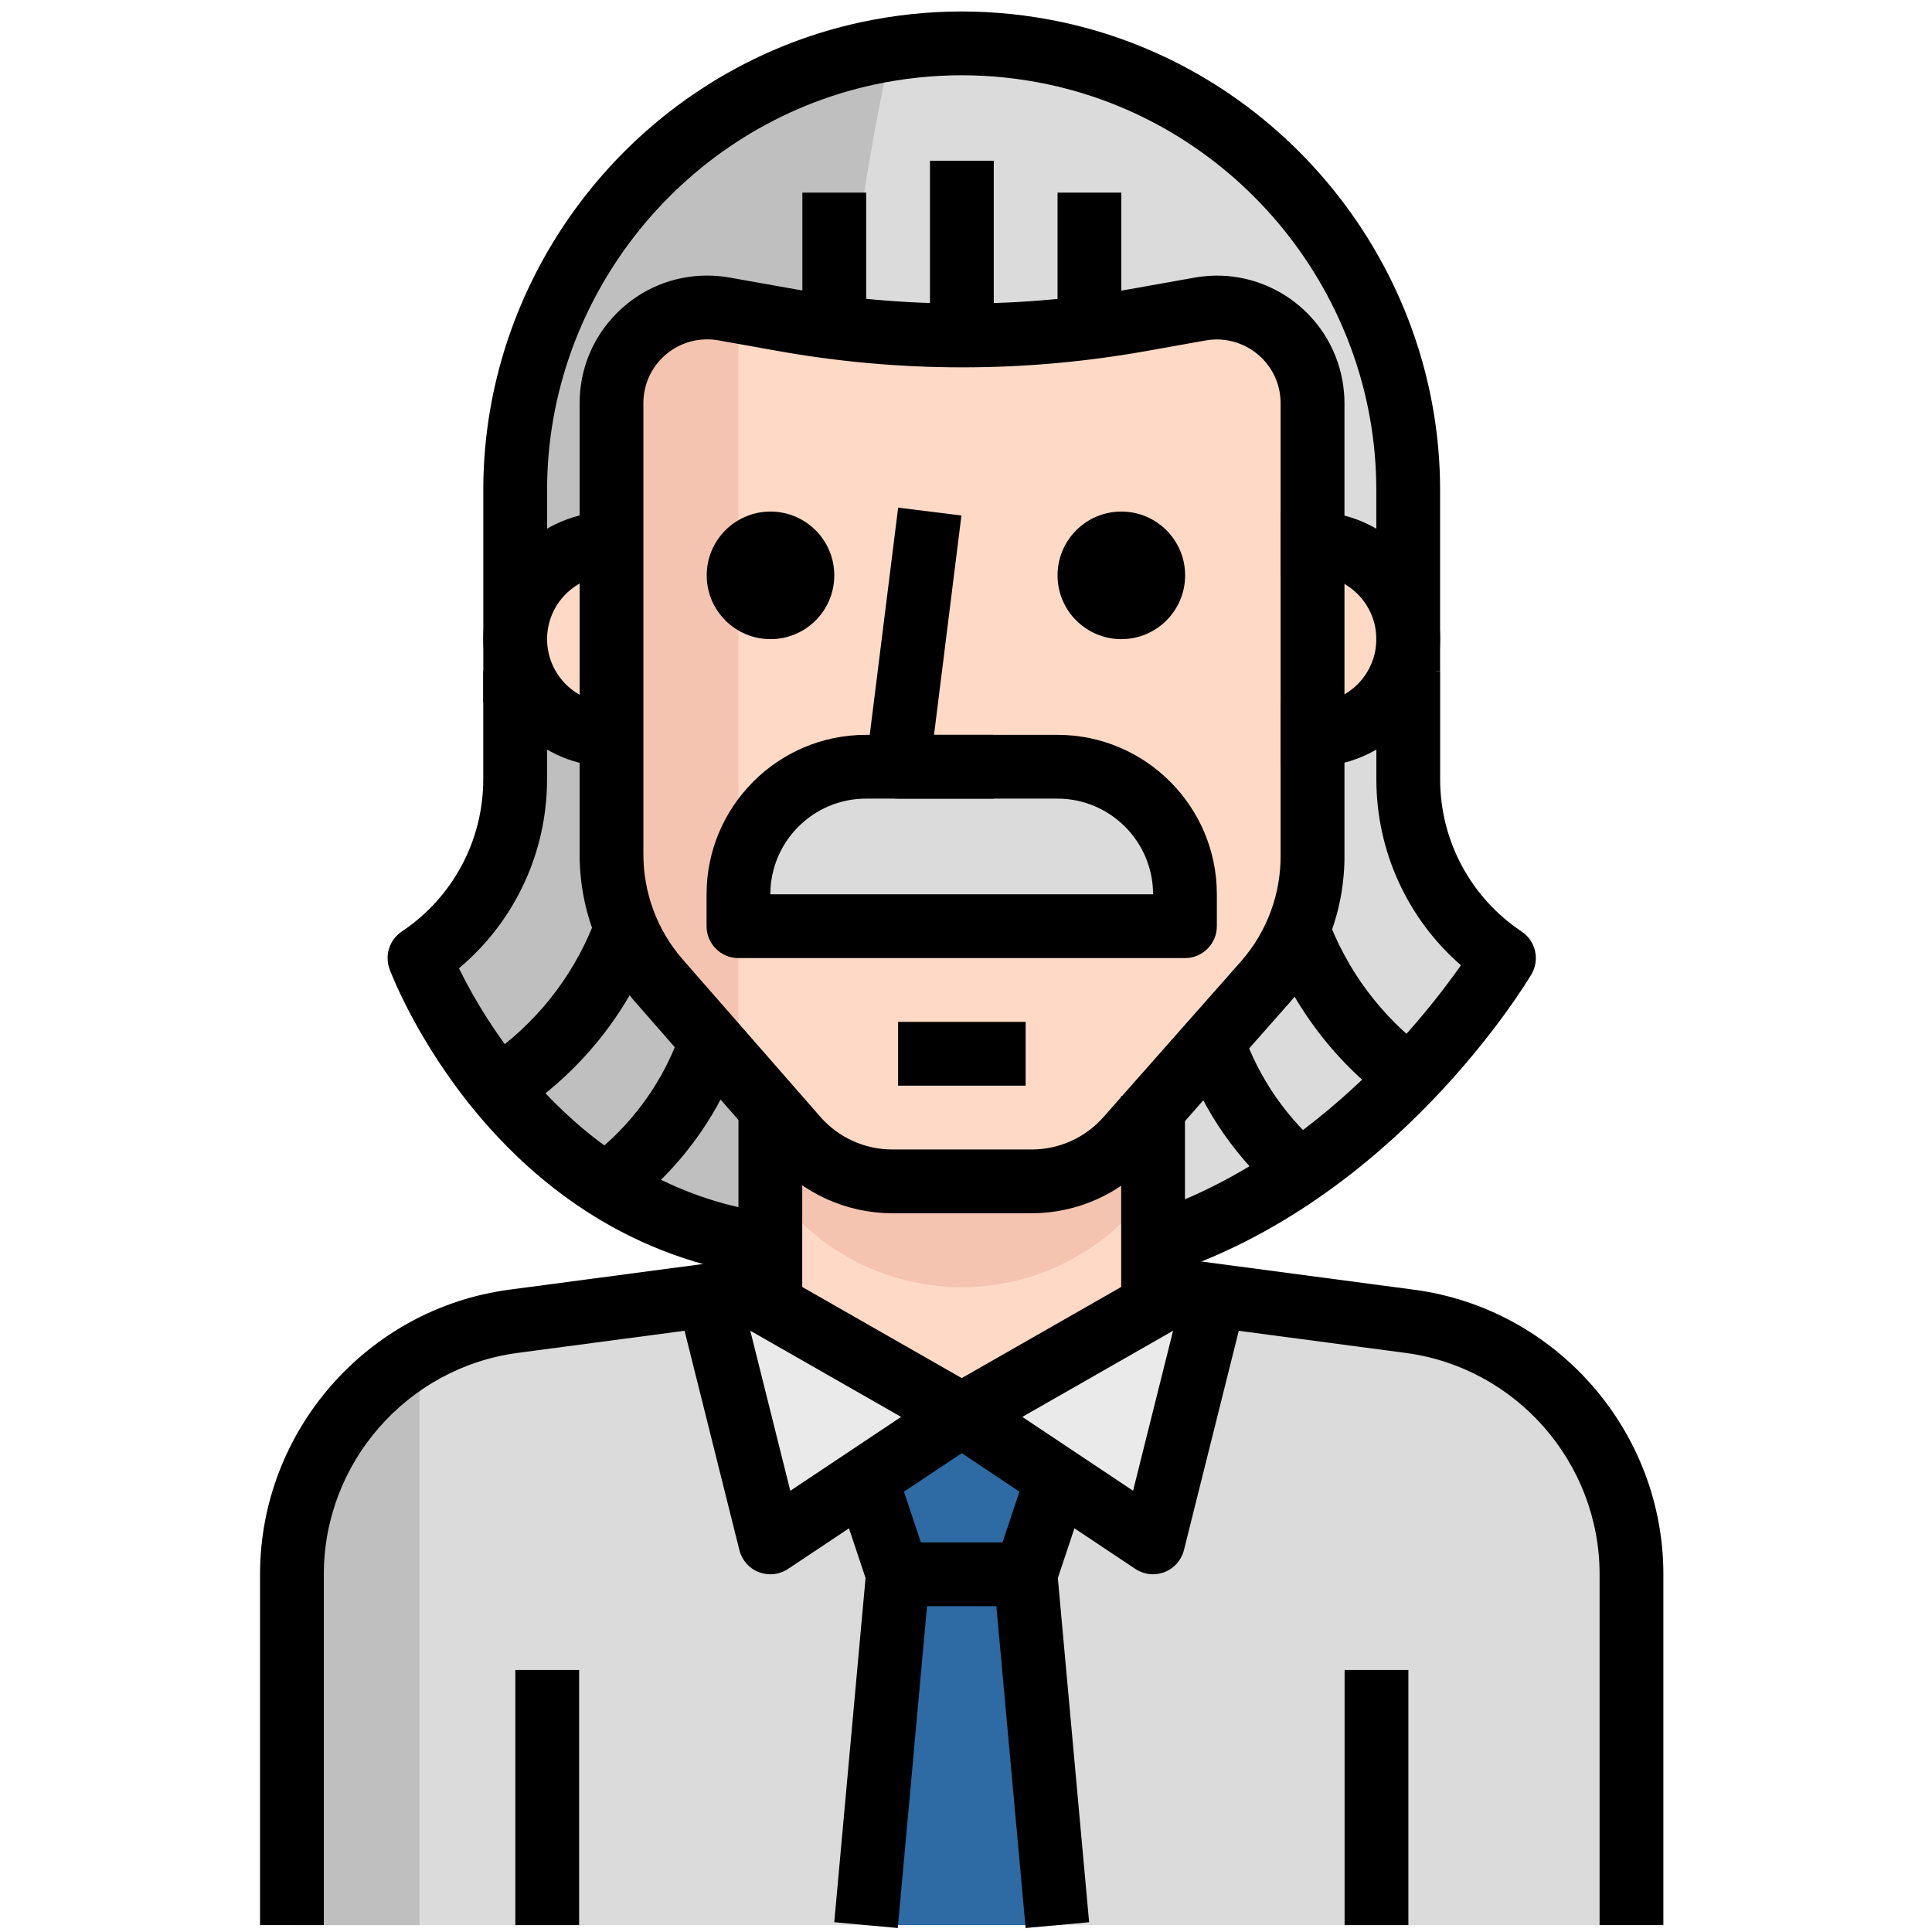 <svg xmlns="http://www.w3.org/2000/svg" width="32" height="32" viewBox="0 0 32 32"><g transform="matrix(.062 0 0 .062 .057 29.95)"><path fill="#dbdbdb" d="M307.12-150.44c59.643-19 93.725-76.683 93.725-76.683-15.95-10.642-25.544-28.543-25.56-47.714v-77.365c0-56.26-39.306-104.87-94.322-116.644-16.46-3.493-33.468-3.493-49.93 0-55.016 11.775-94.32 60.384-94.32 116.644v77.365c-.018 19.17-9.612 37.072-25.562 47.714 0 0 25.562 68.163 93.726 76.684z"/><path fill="#bfbfbf" d="M237.083-469.784c-2.045 0-4.09.51-6.05.937-55.015 11.775-94.32 60.384-94.32 116.644v77.365c-.017 19.17-9.61 37.072-25.56 47.714 0 0 25.56 68.163 93.724 76.684h37.405c-26.168-104.638-27.94-213.896-5.2-319.344z"/><path fill="#dbdbdb" d="M375.795-130.076l-61.773-8.52-58.024 33.485-58.024-33.145-61.773 8.52c-33.723 4.507-58.96 33.195-59.13 67.226v93.726h357.856V-62.51c.01-34.148-25.27-63.033-59.13-67.566z"/><path fill="#fedac6" d="M204.875-198.835v59.643l-6.9.937 58.023 33.144 58.024-33.145-6.902-.937v-59.643"/><g fill="#eaeaea"><path d="M204.875-139.192h-17.04l17.04 68.163 51.123-34.08"/><path d="M324.16-139.192h-17.04l-51.122 34.08 51.122 34.083"/></g><path fill="#2e6aa3" d="M230.437 31.216l8.52-93.725-8.52-25.56 25.56-17.04 25.562 17.04-8.52 25.56 8.52 93.726"/><path fill="#bfbfbf" d="M77.07-62.51v93.726h34.08V-121.47C90.09-109.303 77.096-86.834 77.07-62.51z"/><path fill="#f5c4b0" d="M204.875-198.835v34.082l7.498 7.498c11.57 11.57 27.265 18.063 43.624 18.063 16.36 0 32.054-6.493 43.624-18.063l7.5-7.498v-34.082z"/><g fill="#fedac6"><path d="M349.722-375.378v120.564c.11 12.525-4.37 24.65-12.61 34.082l-36.808 41.665c-6.458 7.353-15.77 11.58-25.56 11.588h-37.32c-9.79-.008-19.103-4.234-25.56-11.587l-36.81-42.09c-8.238-9.433-12.72-21.558-12.61-34.083v-120.138c.01-14.118 11.452-25.56 25.57-25.553 1.543 0 3.077.135 4.593.417l14.826 2.64c32.224 5.88 65.25 5.88 97.473 0l14.826-2.64c13.905-2.445 27.155 6.842 29.608 20.747.255 1.448.382 2.922.382 4.388z"/><path d="M349.722-337.888h-8.52v51.122h8.52c14.118 0 25.56-11.443 25.56-25.56 0-14.12-11.44-25.562-25.56-25.562z"/><path d="M136.712-312.327c0 14.118 11.443 25.56 25.56 25.56h8.52v-51.12h-8.52c-14.117 0-25.56 11.45-25.56 25.56z"/></g><path fill="#dbdbdb" d="M315.64-235.643H196.356v-8.52c0-18.822 15.26-34.082 34.082-34.082h51.122c18.82 0 34.08 15.26 34.08 34.082z"/><path fill="#f5c4b0" d="M196.355-399.832l-3.92-.682c-13.887-2.54-27.205 6.654-29.744 20.543-.28 1.516-.416 3.05-.416 4.59v120.565c-.11 12.525 4.37 24.65 12.61 34.082l21.47 24.028z"/><path d="M349.722-278.237h-8.52v-17.04h8.52c9.398 0 17.04-7.644 17.04-17.042 0-9.397-7.642-17.04-17.04-17.04h-8.52v-17.04h8.52c18.796 0 34.082 15.285 34.082 34.08 0 18.797-15.286 34.083-34.082 34.083z"/><path d="M170.794-278.237h-8.52c-18.796 0-34.082-15.286-34.082-34.082 0-18.795 15.286-34.08 34.082-34.08h8.52v17.04h-8.52c-9.398 0-17.04 7.643-17.04 17.04 0 9.4 7.642 17.042 17.04 17.042h8.52z"/><path d="M264.518-269.717h-25.56c-2.446 0-4.772-1.048-6.39-2.88-1.62-1.832-2.37-4.27-2.07-6.697l8.52-68.163 16.903 2.113-7.318 58.586h15.908v17.04z"/><path d="M274.76-158.95h-37.336c-12.252-.018-23.89-5.3-31.96-14.486l-36.817-42.1c-9.62-11.016-14.843-25.143-14.715-39.764v-120.078c0-9.108 3.553-17.663 9.986-24.096 6.433-6.433 14.987-9.97 24.087-9.97h.017c2.053 0 4.107.18 6.135.555l14.774 2.634c31.365 5.71 63.13 5.726 94.45 0l14.86-2.65c18.574-3.29 36.23 9.142 39.492 27.65.34 1.96.52 3.918.52 5.87v120.564c.136 14.536-5.095 28.663-14.723 39.68l-36.835 41.707c-8.06 9.176-19.708 14.467-31.935 14.484zm-86.755-233.452c-4.558 0-8.827 1.772-12.048 4.984-3.22 3.212-4.993 7.498-4.993 12.048v120.138c-.094 10.523 3.638 20.61 10.506 28.484l36.8 42.082c4.83 5.504 11.818 8.674 19.162 8.682h37.31c7.32-.01 14.315-3.178 19.163-8.7l36.817-41.68c6.842-7.84 10.574-17.928 10.472-28.365v-120.648c0-.988-.094-1.968-.256-2.94-1.627-9.22-10.48-15.422-19.725-13.803l-14.808 2.64c-33.323 6.075-67.14 6.067-100.507 0l-14.783-2.64c-1.057-.197-2.08-.282-3.11-.282.01 0 0 0 0 0z"/><circle cx="204.918" cy="-329.359" r="17.041"/><circle cx="298.643" cy="-329.359" r="17.041"/><path d="M315.64-227.114H196.356c-4.703 0-8.52-3.817-8.52-8.52v-8.52c0-23.49 19.11-42.602 42.602-42.602h51.122c23.49 0 42.6 19.11 42.6 42.602v8.52c0 4.702-3.807 8.52-8.52 8.52zm-110.765-17.04H307.12c0-14.094-11.468-25.562-25.56-25.562h-51.123c-14.093 0-25.562 11.46-25.562 25.56z"/><path d="M239-210.074h34.082v17.04H239z"/><path d="M145.233-295.278h-17.04v-56.916c0-59.88 42.5-112.444 101.05-124.977 17.758-3.767 35.744-3.767 53.484 0 58.57 12.533 101.07 65.095 101.07 124.976v48.396h-17.042v-48.396c0-51.898-36.834-97.456-87.58-108.31-15.38-3.273-30.98-3.264-46.378 0-50.74 10.854-87.564 56.413-87.564 108.31z"/><path d="M247.52-440.125h17.04v51.122h-17.04z"/><path d="M213.438-431.604h17.04v34.082h-17.04z"/><path d="M281.602-431.604h17.04v34.082h-17.04z"/><path d="M309.71-142.31l-5.17-16.24c44.39-14.145 74.33-51.686 84.828-66.64-14.272-12.422-22.58-30.434-22.596-49.63v-28.978h17.04v28.97c.018 16.35 8.155 31.542 21.77 40.624 3.767 2.514 4.91 7.524 2.617 11.426-1.476 2.463-36.47 60.69-98.49 80.467z"/><path d="M370.205-188.67c-15.056-11.187-26.388-26.44-32.752-44.076l16.027-5.785c5.232 14.484 14.527 26.992 26.89 36.185z"/><path d="M344.516-160.723c-12.66-9.78-22.45-22.826-28.28-37.72l15.857-6.22c4.72 12.03 12.61 22.554 22.843 30.443z"/><path d="M203.82-141.98c-72.442-9.056-99.528-79.162-100.653-82.144-1.39-3.715-.043-7.89 3.246-10.088 13.616-9.083 21.753-24.275 21.77-40.634v-28.952h17.04v28.97c-.016 19.63-8.698 38-23.532 50.44 7.73 15.788 33.367 59.15 84.234 65.505z"/><path d="M141.8-188.67l-10.166-13.675c12.363-9.185 21.66-21.7 26.89-36.186l16.027 5.784c-6.372 17.645-17.696 32.888-32.75 44.076z"/><path d="M167.48-160.723l-10.413-13.496c10.233-7.89 18.123-18.412 22.835-30.434l15.865 6.21c-5.828 14.894-15.618 27.94-28.288 37.72z"/><path d="M85.59 31.224H68.55V-62.5c0-38.266 28.593-70.942 66.526-76.02l61.28-8.128v-43.658h17.04v51.122c0 4.27-3.17 7.89-7.404 8.444l-68.675 9.108c-29.49 3.945-51.736 29.36-51.727 59.123v93.734z"/><path d="M443.447 31.224h-17.04V-62.5c0-29.763-22.24-55.188-51.745-59.124l-68.666-9.108c-4.235-.554-7.396-4.175-7.396-8.444v-51.122h17.04v43.66l61.27 8.127c37.934 5.07 66.537 37.753 66.537 76.018z"/><path d="M136.755-36.94h17.04v68.164h-17.04z"/><path d="M358.285-36.94h17.04v68.164h-17.04z"/><path d="M204.875-62.5c-1.04 0-2.08-.187-3.076-.57-2.583-.998-4.517-3.196-5.19-5.88l-17.04-68.163 16.53-4.124 14.11 56.43 41.06-27.375 9.448 14.178-51.122 34.082c-1.406.936-3.06 1.422-4.72 1.422z"/><path d="M255.998-96.582c-1.457 0-2.914-.375-4.226-1.125L192.13-131.79l8.45-14.79L256-114.91l55.417-31.67 8.452 14.79-59.643 34.083c-1.304.75-2.76 1.125-4.226 1.125z"/><path d="M307.12-62.5c-1.653 0-3.306-.486-4.73-1.43l-51.12-34.083 9.448-14.178 41.06 27.375 14.11-56.43 16.52 4.123-17.04 68.163c-.665 2.685-2.607 4.883-5.19 5.88-.98.384-2.018.58-3.058.58z"/><path d="M238.923 32l-16.973-1.55 8.36-91.945-7.96-23.874 16.164-5.392 8.52 25.56c.366 1.117.51 2.302.4 3.47z"/><path d="M273.073 32l-8.52-93.725c-.102-1.176.034-2.352.41-3.468l8.52-25.56 16.154 5.392-7.958 23.873 8.358 91.944z"/><path d="M239-71.02h34.082v17.04H239z"/></g></svg>